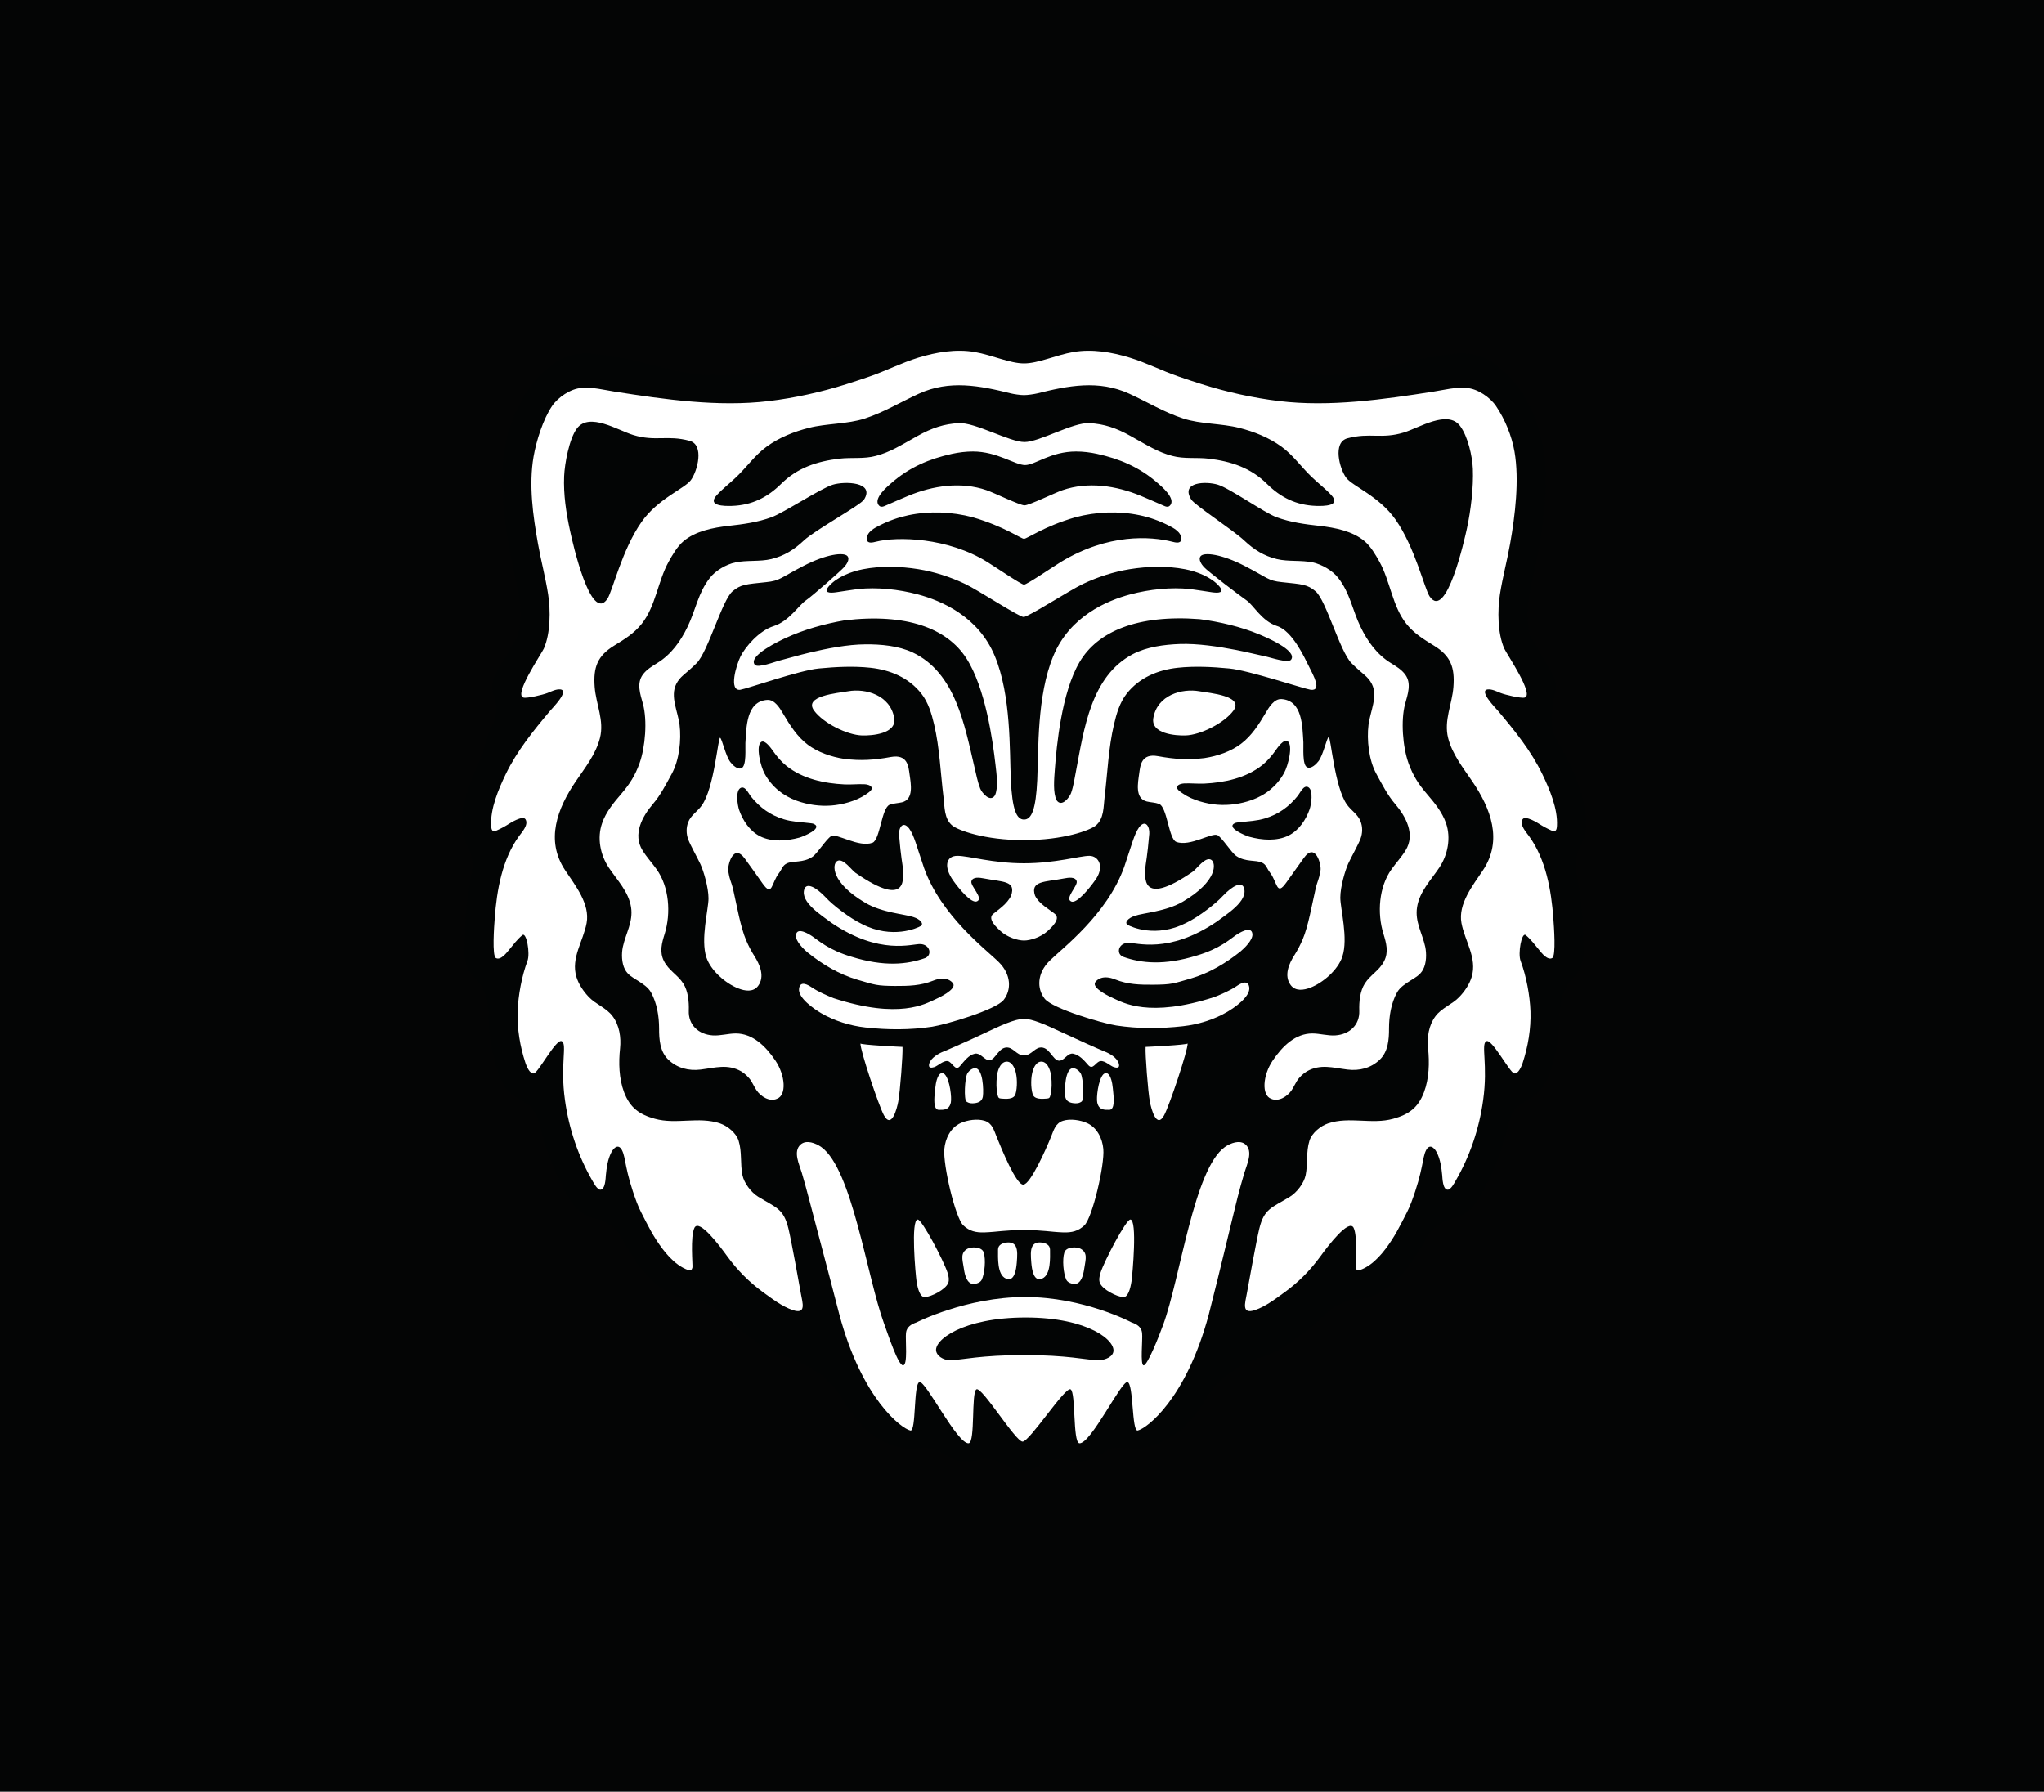 <?xml version="1.0" encoding="UTF-8" standalone="no"?>
<!DOCTYPE svg PUBLIC "-//W3C//DTD SVG 1.1//EN" "http://www.w3.org/Graphics/SVG/1.1/DTD/svg11.dtd">
<svg xmlns="http://www.w3.org/2000/svg" xmlns:xlink="http://www.w3.org/1999/xlink" version="1.1" width="207.035pt" height="181.491pt" viewBox="0 0 207.035 181.491">
<rect x="0" y="0" width="207.035" height="181.491" fill="#808080" stroke="none"/>
<g enable-background="new">
<g id="Layer-1" data-name="Layer 1">
<path transform="matrix(1,0,0,-1,0,181.491)" d="M 0 .001 L 207.035 .001 L 207.035 181.491 L 0 181.491 Z " fill="#040505"/>
<clipPath id="cp1">
<path transform="matrix(1,0,0,-1,0,181.491)" d="M 0 181.491 L 207.035 181.491 L 207.035 0 L 0 0 Z "/>
</clipPath>
<g clip-path="url(#cp1)">
<path transform="matrix(1,0,0,-1,160.273,92.754)" d="M 0 0 C -.088 1.146 -.234 2.521 -.549 3.967 C -.979 5.814 -.125 7.189 -.047 7.338 C .18 7.787 .332 8.326 .365 8.955 C .5 11.363 -.511 13.794 -1.406 15.644 C -1.775 16.405 -2.185 17.13 -2.627 17.827 C -3.514 19.149 -2.834 22.294 -2.783 22.463 C -2.363 24.075 -3.132 24.491 -4.961 27.802 C -5.078 28.018 -5.177 28.188 -5.233 28.297 C -5.563 29.082 -5.648 30.697 -5.432 32.08 C -5.299 32.939 -5.107 33.814 -4.906 34.734 C -4.739 35.507 -4.563 36.307 -4.415 37.131 C -3.849 40.318 -3.404 44.218 -3.969 47.485 C -4.316 49.501 -5.154 51.558 -6.314 53.274 C -7.264 54.678 -9.307 56.763 -11.555 56.913 C -11.787 56.931 -12.025 56.936 -12.256 56.936 C -13.25 56.936 -14.045 56.79 -14.807 56.649 C -15.049 56.61 -15.303 56.56 -15.574 56.518 C -18.762 56.016 -21.898 54.752 -24.896 54.752 C -26.797 54.752 -28.629 54.858 -30.352 55.067 C -32.765 55.355 -35.228 55.895 -37.674 56.665 C -38.369 56.882 -39.107 57.13 -39.931 57.413 C -40.592 57.64 -41.262 57.919 -41.971 58.216 C -42.92 58.614 -43.902 59.026 -44.978 59.354 C -46.8 59.911 -48.445 60.185 -50.012 60.185 C -50.715 60.185 -51.408 60.126 -52.064 60.014 C -52.977 59.854 -53.842 59.594 -54.607 59.364 C -55.331 59.148 -56.176 58.952 -56.551 58.952 C -56.92 58.952 -57.764 59.148 -58.486 59.364 C -59.252 59.594 -60.121 59.854 -61.029 60.014 C -61.686 60.126 -62.378 60.183 -63.086 60.183 C -64.648 60.183 -66.299 59.911 -68.117 59.354 C -69.195 59.026 -70.176 58.614 -71.127 58.216 C -71.836 57.919 -72.502 57.64 -73.16 57.413 C -73.986 57.13 -74.729 56.882 -75.422 56.665 C -77.871 55.892 -80.334 55.355 -82.746 55.065 C -84.465 54.856 -86.302 54.752 -88.199 54.752 C -91.197 54.752 -94.33 56.016 -97.52 56.518 C -97.791 56.56 -98.042 56.61 -98.285 56.649 C -99.053 56.79 -99.844 56.936 -100.842 56.936 C -101.071 56.936 -101.307 56.931 -101.539 56.913 C -103.787 56.763 -105.834 54.678 -106.783 53.274 C -107.943 51.558 -108.776 49.5 -109.127 47.481 C -109.689 44.218 -109.242 40.318 -108.68 37.129 C -108.533 36.307 -108.358 35.507 -108.189 34.732 C -107.988 33.814 -107.795 32.939 -107.662 32.08 C -107.443 30.697 -107.535 29.082 -107.866 28.297 C -107.921 28.188 -108.016 28.018 -108.136 27.802 C -109.966 24.491 -110.734 24.075 -110.31 22.461 C -110.265 22.294 -109.58 20.536 -110.471 19.212 C -110.91 18.512 -111.32 16.405 -111.687 15.644 C -112.587 13.794 -113.596 11.363 -113.463 8.955 C -113.424 8.32 -113.276 7.787 -113.049 7.338 C -112.973 7.187 -112.117 5.814 -112.547 3.967 C -112.859 2.521 -113.007 1.146 -113.09 0 C -113.154 -.793 -113.229 -3.057 -113.234 -3.243 C -113.264 -4.023 -113.173 -5.298 -112.26 -6.262 C -112.172 -6.349 -110.789 -7.396 -110.789 -10.123 C -110.789 -11.986 -110.471 -13.9 -109.848 -15.813 C -109.295 -17.49 -108.393 -18.279 -107.587 -18.644 C -106.186 -19.33 -105.775 -20.303 -105.553 -21.307 C -104.986 -23.787 -104.045 -26.189 -102.793 -28.342 L -102.771 -28.379 C -102.492 -28.873 -101.715 -30.245 -100.207 -30.609 C -98.99 -30.875 -97.764 -31.631 -97.233 -32.766 C -96.967 -33.271 -96.641 -33.86 -96.26 -34.439 C -95.346 -35.843 -93.867 -37.804 -91.627 -38.63 C -91.371 -38.729 -90.729 -38.828 -90.459 -38.828 C -88.76 -38.828 -87.166 -40.276 -87.073 -40.366 C -86.344 -41.106 -85.559 -41.783 -84.727 -42.39 L -84.457 -42.584 C -83.508 -43.282 -82.32 -44.151 -80.893 -44.63 C -77.481 -45.683 -75.781 -47.51 -74.902 -49.072 C -72.707 -52.804 -70.416 -53.599 -68.846 -53.946 C -68.617 -53.995 -68.389 -54.021 -68.159 -54.021 C -67.621 -54.021 -65.927 -53.601 -64.869 -54.362 C -63.934 -54.999 -63.278 -55.308 -62.336 -55.308 C -62.203 -55.308 -62.076 -55.302 -61.945 -55.29 L -61.832 -55.276 L -61.717 -55.253 C -61.566 -55.222 -61.426 -55.187 -61.289 -55.147 C -60.809 -54.979 -59.531 -54.896 -58.502 -55.638 C -57.941 -55.987 -57.442 -56.245 -56.693 -56.245 C -55.947 -56.245 -55.451 -55.987 -54.886 -55.638 C -53.861 -54.896 -52.582 -54.979 -52.1 -55.147 C -51.965 -55.187 -51.822 -55.222 -51.674 -55.253 L -51.559 -55.276 L -51.443 -55.29 C -51.318 -55.302 -51.186 -55.308 -51.057 -55.308 C -50.113 -55.308 -49.458 -54.999 -48.519 -54.362 C -47.465 -53.601 -45.768 -54.021 -45.232 -54.021 C -45.004 -54.021 -44.773 -53.995 -44.547 -53.946 C -42.975 -53.599 -40.386 -52.804 -38.191 -49.072 C -37.313 -47.51 -35.617 -45.683 -32.201 -44.63 C -30.774 -44.151 -29.59 -43.282 -28.639 -42.584 L -28.373 -42.39 C -27.539 -41.783 -26.752 -41.106 -26.021 -40.366 C -25.932 -40.276 -24.334 -38.828 -22.637 -38.828 C -22.367 -38.828 -21.729 -38.729 -21.472 -38.63 C -19.23 -37.804 -17.753 -35.843 -16.838 -34.439 C -16.453 -33.86 -16.129 -33.271 -15.865 -32.766 C -15.332 -31.631 -14.107 -30.875 -12.889 -30.609 C -11.379 -30.245 -10.604 -28.873 -10.325 -28.379 L -10.305 -28.342 C -9.049 -26.189 -8.111 -23.787 -7.543 -21.307 C -7.318 -20.303 -6.908 -19.33 -5.51 -18.644 C -4.705 -18.279 -3.802 -17.49 -3.252 -15.813 C -2.623 -13.9 -2.304 -11.986 -2.304 -10.123 C -2.304 -7.396 -.926 -6.349 -.84 -6.256 C -.009 -5.389 .141 -4.26 .145 -3.473 C .145 -3.187 .056 -.793 0 0 " fill="#030505"/>
<path transform="matrix(1,0,0,-1,92.959,123.537)" d="M 0 0 C -.728 .002 -.223 -5.583 -.121 -6.269 C .003 -7.062 .249 -7.886 .718 -7.862 C 1.376 -7.823 2.817 -7.097 3.085 -6.425 C 3.194 -6.146 3.147 -5.776 3.017 -5.382 C 2.608 -4.131 .431 -.008 0 0 " fill="#ffffff"/>
<path transform="matrix(1,0,0,-1,99.624,126.829)" d="M 0 0 C -.229 .556 -1.248 .542 -1.629 .333 C -2.369 -.072 -2.137 -.765 -2.026 -1.488 C -1.942 -2.053 -1.818 -2.934 -1.277 -3.183 C -.984 -3.318 -.35 -3.164 -.184 -2.812 C .12 -2.166 .238 -.762 .02 -.063 C .012 -.042 .008 -.021 0 0 " fill="#ffffff"/>
<path transform="matrix(1,0,0,-1,101.929,125.87)" d="M 0 0 C -.361 -.048 -.84 -.218 -.84 -.716 C -.84 -1.546 -.929 -3.231 -.066 -3.635 C .832 -4.053 1.002 -2.705 1.06 -2.027 C 1.107 -1.421 1.163 -.771 .947 -.371 C .797 -.097 .51 .063 0 0 " fill="#ffffff"/>
<path transform="matrix(1,0,0,-1,89.53,112.972)" d="M 0 0 C .775 -1.43 1.318 .652 1.453 1.385 C 1.643 2.414 1.93 6.17 1.883 6.922 C 1.834 6.918 -2.385 7.125 -2.373 7.271 C -2.417 6.611 -.541 1.002 0 0 " fill="#ffffff"/>
<path transform="matrix(1,0,0,-1,74.981,79.839)" d="M 0 0 C .48 .314 .855 -.572 1.082 -.848 C 1.994 -1.976 3.023 -2.724 4.406 -3.151 C 5.244 -3.407 6.045 -3.425 6.918 -3.528 C 7.055 -3.544 7.33 -3.564 7.446 -3.619 C 8.433 -4.077 6.309 -4.922 6.007 -5.005 C 4.74 -5.356 3.188 -5.483 1.984 -4.865 C .96 -4.337 .254 -3.278 -.115 -2.21 C -.27 -1.75 -.504 -.332 0 0 M 2.121 4.677 C 2.494 4.939 3.131 4.027 3.316 3.762 C 3.71 3.208 4.127 2.703 4.658 2.273 C 6.338 .914 8.571 .479 10.542 .381 C 11.234 .345 11.924 .432 12.613 .395 C 12.81 .387 13.203 .309 13.299 .085 C 13.314 .043 13.322 0 13.314 -.054 C 13.289 -.279 12.85 -.545 12.676 -.664 C 11.754 -1.298 10.334 -1.678 9.223 -1.761 C 8.047 -1.851 6.852 -1.679 5.736 -1.282 C 4.318 -.771 3.191 .152 2.463 1.47 C 2.076 2.172 1.533 4.273 2.121 4.677 M .482 -7.167 C 1.062 -7.956 1.729 -8.901 2.262 -9.66 C 3.262 -11.075 3.134 -9.62 3.918 -8.61 C 4.222 -8.224 4.264 -7.839 4.719 -7.626 C 5.344 -7.329 6.365 -7.597 7.314 -6.955 C 7.811 -6.62 8.695 -5.173 9.204 -4.86 C 9.738 -4.522 12.011 -6.052 13.395 -5.53 C 14.167 -5.239 14.305 -1.985 15.137 -1.676 C 15.531 -1.53 15.979 -1.529 16.383 -1.431 C 17.602 -1.132 17.28 .456 17.146 1.416 C 17.035 2.178 16.966 3.469 15.245 3.154 C 13.533 2.838 12.186 2.761 10.549 2.961 C 9.177 3.171 7.847 3.648 6.842 4.398 C 5.744 5.227 5.016 6.398 4.328 7.567 C 4 8.119 3.48 8.988 2.735 8.941 C .594 8.799 .627 6.164 .52 4.563 C .488 4.118 .661 2.254 .127 2.025 C -.279 1.842 -.793 2.355 -1.014 2.654 C -1.482 3.282 -1.824 4.9 -2.031 5.1 C -2.248 5.271 -2.617 .021 -3.906 -1.761 C -4.332 -2.355 -4.996 -2.739 -5.273 -3.438 C -5.494 -4.01 -5.481 -4.642 -5.266 -5.214 C -5.046 -5.794 -4.348 -7.032 -4.031 -7.712 C -3.713 -8.396 -3.217 -10.063 -3.217 -11.173 C -3.217 -12.286 -4.041 -15.292 -3.432 -17.146 C -2.984 -18.49 -1.48 -19.79 -.201 -20.286 C .476 -20.555 1.313 -20.686 1.803 -20.04 C 2.516 -19.085 1.98 -17.872 1.43 -17.007 C 1.108 -16.501 .834 -15.964 .597 -15.414 C .02 -14.071 -.361 -11.831 -.689 -10.403 C -.961 -9.225 -1.008 -9.596 -1.216 -8.407 C -1.313 -7.868 -.711 -5.491 .482 -7.167 " fill="#ffffff"/>
<path transform="matrix(1,0,0,-1,95.048,108.996)" d="M 0 0 C -.256 -.461 -.303 -1.094 -.357 -1.643 C -.408 -2.107 -.557 -3.432 .041 -3.432 C .529 -3.432 1.081 -3.477 1.26 -2.695 C 1.367 -2.218 1.174 -.434 .663 .146 C .418 .387 .182 .321 0 0 " fill="#ffffff"/>
<path transform="matrix(1,0,0,-1,97.983,108.742)" d="M 0 0 C -.266 -.465 -.363 -2.65 -.094 -2.846 C .178 -3.039 .453 -3.046 .749 -3.008 C 1.139 -2.959 1.502 -2.805 1.574 -2.324 C 1.66 -1.688 1.585 .533 .786 .533 C .479 .533 .158 .272 0 0 " fill="#ffffff"/>
<path transform="matrix(1,0,0,-1,102.347,107.666)" d="M 0 0 C -.152 .111 -.326 .154 -.527 .104 C -1.061 -.032 -1.314 -.809 -1.377 -1.395 C -1.434 -1.959 -1.443 -2.67 -1.314 -3.213 C -1.232 -3.548 -1.188 -3.604 -.909 -3.622 C -.506 -3.65 .336 -3.74 .51 -3.172 C .711 -2.505 .703 -1.412 .475 -.738 C .372 -.447 .224 -.16 0 0 " fill="#ffffff"/>
<path transform="matrix(1,0,0,-1,110.337,86.697)" d="M 0 0 C -.953 0 -3.42 -.754 -6.619 -.754 C -9.818 -.754 -12.195 0 -13.365 0 C -14.541 0 -14.773 -1.143 -13.766 -2.535 C -13.238 -3.279 -11.958 -4.869 -11.372 -4.606 C -10.684 -4.299 -12.059 -3.057 -11.947 -2.588 C -11.826 -2.087 -11.082 -2.209 -10.704 -2.282 C -8.744 -2.664 -7.412 -2.505 -7.92 -4.027 C -8.316 -4.871 -9.186 -5.422 -9.752 -5.893 C -10.352 -6.402 -9.33 -7.31 -8.983 -7.629 C -8.311 -8.238 -7.275 -8.576 -6.615 -8.576 C -5.954 -8.576 -4.916 -8.238 -4.243 -7.629 C -3.891 -7.31 -2.869 -6.402 -3.475 -5.893 C -4.043 -5.422 -5.105 -4.871 -5.5 -4.027 C -6.008 -2.505 -4.479 -2.664 -2.524 -2.282 C -2.145 -2.209 -1.398 -2.087 -1.278 -2.588 C -1.168 -3.057 -2.524 -4.316 -1.837 -4.624 C -1.254 -4.889 .086 -3.175 .541 -2.535 C 1.603 -1.143 .955 0 0 0 " fill="#ffffff"/>
<path transform="matrix(1,0,0,-1,113.772,131.399)" d="M 0 0 C .473 -.023 .711 .801 .836 1.594 C .938 2.279 1.443 7.864 .717 7.862 C .285 7.854 -1.891 3.731 -2.299 2.48 C -2.427 2.086 -2.477 1.717 -2.365 1.438 C -2.102 .766 -.656 .039 0 0 " fill="#ffffff"/>
<path transform="matrix(1,0,0,-1,109.452,126.496)" d="M 0 0 C -.379 .209 -1.396 .223 -1.629 -.333 C -1.639 -.354 -1.641 -.375 -1.649 -.396 C -1.865 -1.095 -1.75 -2.499 -1.447 -3.145 C -1.279 -3.497 -.645 -3.651 -.352 -3.516 C .189 -3.267 .314 -2.386 .402 -1.821 C .506 -1.098 .742 -.405 0 0 " fill="#ffffff"/>
<path transform="matrix(1,0,0,-1,105.52,125.87)" d="M 0 0 C -.512 .063 -.794 -.097 -.949 -.371 C -1.165 -.771 -1.11 -1.421 -1.061 -2.027 C -1.004 -2.705 -.832 -4.053 .068 -3.635 C .928 -3.231 .842 -1.546 .836 -.716 C .836 -.218 .358 -.048 0 0 " fill="#ffffff"/>
<path transform="matrix(1,0,0,-1,116.466,111.588)" d="M 0 0 C .137 -.732 .679 -2.814 1.45 -1.385 C 1.992 -.383 3.869 5.227 3.828 5.887 C 3.838 5.74 -.383 5.533 -.428 5.537 C -.479 4.785 -.189 1.029 0 0 " fill="#ffffff"/>
<path transform="matrix(1,0,0,-1,113.317,107.722)" d="M 0 0 C -.178 .592 -.943 1.018 -1.426 1.201 C -1.914 1.39 -4.547 2.574 -5.969 3.242 C -7.469 3.946 -8.773 4.514 -9.596 4.514 C -10.508 4.514 -12.023 3.814 -13.738 2.997 C -15.022 2.385 -17.342 1.361 -17.756 1.201 C -18.178 1.041 -19.011 .592 -19.189 0 C -19.342 -.498 -18.977 -.467 -18.702 -.381 C -18.316 -.256 -17.805 .283 -17.346 .236 C -16.861 .184 -16.585 -.858 -16.091 -.285 C -15.645 .228 -15.207 .851 -14.577 .984 C -14.105 1.08 -13.76 .578 -13.371 .385 C -12.598 .006 -12.337 1.449 -11.479 1.602 C -10.705 1.734 -10.393 .809 -9.596 .809 C -8.794 .809 -8.48 1.734 -7.709 1.602 C -6.852 1.449 -6.553 -.047 -5.781 .336 C -5.384 .527 -5.084 1.08 -4.613 .984 C -3.979 .851 -3.544 .344 -3.097 -.166 C -2.602 -.739 -2.33 .184 -1.842 .236 C -1.378 .283 -.871 -.256 -.482 -.381 C -.209 -.467 .155 -.498 0 0 " fill="#ffffff"/>
<path transform="matrix(1,0,0,-1,106.296,97.344)" d="M 0 0 C -1.254 -1.254 -1.287 -2.796 -.486 -3.82 C .311 -4.841 5.396 -6.329 6.771 -6.538 C 8.986 -6.874 11.268 -6.864 13.516 -6.612 C 15.069 -6.44 16.662 -5.948 18.012 -5.159 C 18.694 -4.761 20.383 -3.622 20.24 -2.665 C 20.116 -1.822 19.322 -2.302 18.961 -2.548 C 18.291 -2.999 17.476 -3.349 16.729 -3.649 C 10.057 -5.812 7.429 -4.198 6.494 -3.792 C 6.15 -3.64 4.246 -2.753 4.641 -2.155 C 4.807 -1.904 5.394 -1.367 6.654 -1.872 C 7.94 -2.388 9.137 -2.416 10.521 -2.408 C 12.391 -2.392 12.516 -2.302 14.315 -1.78 C 16.162 -1.245 17.869 -.233 19.359 .967 C 19.772 1.308 20.598 2.13 20.562 2.704 C 20.496 3.669 19.146 2.796 18.855 2.593 C 18.294 2.206 17.225 1.228 14.924 .548 C 11.639 -.47 9.315 -.245 7.459 .423 C 6.738 .728 6.969 1.788 7.943 1.837 C 8.776 1.884 12.055 .663 16.947 3.983 C 17.885 4.703 20.154 6.052 19.703 7.405 C 19.484 8.067 18.572 7.657 17.532 6.556 C 16.902 5.853 15.154 4.478 13.838 3.851 C 10.824 2.31 8.271 3.442 7.92 3.663 C 7.57 3.886 7.957 4.351 8.666 4.574 C 9.496 4.87 11.83 5.009 13.518 6.009 C 17.063 8.097 16.871 9.931 16.402 10.234 C 15.809 10.628 14.924 9.325 14.516 9.042 C 9.045 5.269 9.703 8.696 9.734 9.606 C 9.743 9.813 9.924 10.615 10.114 12.878 C 10.168 13.556 9.756 14.398 9.086 13.548 C 8.557 12.772 8.389 11.907 7.572 9.521 C 5.834 4.669 1.258 1.257 0 0 " fill="#ffffff"/>
<path transform="matrix(1,0,0,-1,101.175,97.472)" d="M 0 0 C 1.256 -1.254 1.285 -2.795 .488 -3.818 C -.313 -4.838 -5.391 -6.324 -6.771 -6.536 C -8.984 -6.872 -11.268 -6.862 -13.512 -6.611 C -15.065 -6.439 -16.658 -5.945 -18.008 -5.158 C -18.691 -4.754 -20.383 -3.619 -20.238 -2.662 C -20.115 -1.822 -19.322 -2.301 -18.955 -2.548 C -18.289 -2.996 -17.475 -3.348 -16.727 -3.648 C -10.056 -5.812 -7.428 -4.195 -6.495 -3.787 C -6.148 -3.638 -4.24 -2.752 -4.639 -2.152 C -4.804 -1.906 -5.391 -1.365 -6.652 -1.869 C -7.938 -2.385 -9.131 -2.41 -10.518 -2.406 C -12.389 -2.392 -12.516 -2.303 -14.312 -1.779 C -16.156 -1.24 -17.867 -.232 -19.354 .973 C -19.773 1.309 -20.597 2.133 -20.558 2.705 C -20.492 3.676 -19.141 2.796 -18.854 2.594 C -18.293 2.215 -17.222 1.232 -14.918 .551 C -11.636 -.468 -9.312 -.243 -7.455 .425 C -6.734 .731 -6.963 1.791 -7.939 1.84 C -8.773 1.886 -12.049 .662 -16.941 3.982 C -17.882 4.709 -20.149 6.057 -19.703 7.406 C -19.479 8.066 -18.57 7.66 -17.531 6.559 C -16.898 5.853 -15.148 4.479 -13.839 3.854 C -10.822 2.312 -8.266 3.449 -7.917 3.666 C -7.568 3.887 -7.953 4.355 -8.662 4.576 C -9.492 4.868 -11.828 5.01 -13.52 6.011 C -17.061 8.1 -16.865 9.934 -16.398 10.236 C -15.805 10.629 -14.926 9.326 -14.512 9.047 C -9.041 5.27 -9.702 8.698 -9.732 9.609 C -9.74 9.816 -9.922 10.617 -10.11 12.879 C -10.166 13.56 -9.756 14.4 -9.088 13.55 C -8.553 12.777 -8.387 11.908 -7.57 9.521 C -5.834 4.672 -1.254 1.26 0 0 " fill="#ffffff"/>
<path transform="matrix(1,0,0,-1,136.48,44.401)" d="M 0 0 C 2.284 .609 3.424 -.105 5.703 .586 C 7.262 1.057 10.15 2.918 11.404 1.259 C 12.201 .207 12.652 -1.826 12.705 -3.086 C 12.781 -4.947 12.498 -7.314 12.104 -9.132 C 11.869 -10.208 10.018 -18.533 8.32 -16.007 C 7.805 -15.235 6.838 -11.023 4.863 -8.22 C 3.195 -5.844 .501 -4.848 -.133 -3.983 C -.797 -3.08 -1.521 -.406 0 0 M -3.16 -6.847 C -5.178 -6.782 -6.749 -6.001 -8.152 -4.614 C -9.801 -2.982 -11.788 -2.332 -14.056 -2.061 C -15.295 -1.916 -16.531 -2.111 -17.752 -1.781 C -19.229 -1.383 -20.181 -.759 -21.969 .237 C -23.428 1.056 -24.671 1.461 -26.141 1.538 C -27.791 1.631 -31.197 -.376 -32.711 -.376 C -34.227 -.376 -37.72 1.631 -39.369 1.538 C -40.842 1.461 -42.08 1.056 -43.547 .237 C -45.332 -.759 -46.28 -1.383 -47.76 -1.781 C -48.977 -2.111 -50.212 -1.916 -51.457 -2.061 C -53.725 -2.332 -55.713 -2.982 -57.36 -4.614 C -58.763 -6.001 -60.338 -6.782 -62.354 -6.847 C -63.096 -6.868 -64.914 -6.87 -63.867 -5.742 C -63.266 -5.088 -62.527 -4.529 -61.879 -3.902 C -60.84 -2.908 -59.999 -1.693 -58.826 -.842 C -57.551 .086 -56.05 .68 -54.527 1.063 C -52.75 1.512 -50.64 1.432 -48.885 2.004 C -46.924 2.646 -45.283 3.66 -43.407 4.52 C -40.309 5.936 -37.24 5.334 -34.074 4.545 C -33.795 4.476 -33.133 4.375 -32.765 4.375 C -32.4 4.375 -31.719 4.476 -31.438 4.545 C -28.271 5.334 -25.201 5.936 -22.102 4.52 C -20.225 3.66 -18.588 2.646 -16.625 2.004 C -14.872 1.432 -12.762 1.512 -10.984 1.063 C -9.463 .68 -7.967 .086 -6.684 -.842 C -5.512 -1.693 -4.672 -2.908 -3.633 -3.902 C -2.984 -4.529 -2.246 -5.088 -1.641 -5.742 C -.596 -6.87 -2.412 -6.868 -3.16 -6.847 M -19.162 -4.582 C -18.881 -4.83 -17.428 -6.033 -17.914 -6.735 C -18.15 -7.077 -18.442 -6.896 -18.717 -6.78 C -19.457 -6.461 -20.172 -6.139 -20.916 -5.832 C -23.433 -4.785 -26.278 -4.367 -28.859 -5.252 C -29.639 -5.52 -32.236 -6.79 -32.71 -6.79 C -33.182 -6.79 -35.776 -5.52 -36.559 -5.252 C -39.139 -4.367 -41.982 -4.785 -44.5 -5.832 C -45.246 -6.139 -45.961 -6.461 -46.699 -6.78 C -46.975 -6.896 -47.27 -7.077 -47.507 -6.735 C -47.988 -6.033 -46.537 -4.83 -46.253 -4.582 C -44.329 -2.878 -42.274 -2.069 -40.057 -1.575 C -39.363 -1.426 -38.648 -1.335 -37.925 -1.335 C -35.48 -1.335 -33.668 -2.71 -32.653 -2.71 C -31.635 -2.71 -30.068 -1.335 -27.488 -1.335 C -26.771 -1.335 -26.051 -1.426 -25.363 -1.575 C -23.139 -2.069 -21.09 -2.878 -19.162 -4.582 M -32.758 -10.179 C -32.439 -10.179 -30.776 -8.934 -27.563 -8.002 C -25.482 -7.442 -23.155 -7.347 -21.053 -7.792 C -20.043 -8.004 -19.064 -8.348 -18.125 -8.827 C -17.67 -9.058 -16.738 -9.501 -16.842 -10.276 C -16.9 -10.704 -17.486 -10.54 -17.721 -10.481 C -19.929 -9.919 -24.243 -9.622 -29.033 -12.53 C -29.938 -13.088 -32.477 -14.823 -32.758 -14.823 C -33.036 -14.823 -35.574 -13.088 -36.479 -12.53 C -40.477 -10.044 -45.578 -9.919 -47.785 -10.481 C -48.023 -10.54 -48.607 -10.704 -48.666 -10.276 C -48.773 -9.501 -47.843 -9.058 -47.386 -8.827 C -46.448 -8.348 -45.465 -8.004 -44.463 -7.792 C -42.354 -7.347 -40.029 -7.442 -37.945 -8.002 C -34.735 -8.934 -33.073 -10.179 -32.758 -10.179 M -12.987 -14.984 C -12.392 -15.675 -13.094 -15.687 -13.738 -15.593 C -14.068 -15.55 -15.438 -15.326 -15.913 -15.271 C -17.869 -15.059 -20.069 -15.296 -22.002 -15.811 C -24.344 -16.437 -28.117 -18.014 -29.792 -22.051 C -31.469 -26.084 -31.279 -31.597 -31.419 -34.627 C -31.559 -37.562 -31.98 -38.619 -32.758 -38.619 C -33.533 -38.619 -33.953 -37.562 -34.092 -34.627 C -34.233 -31.597 -34.045 -26.084 -35.719 -22.051 C -37.396 -18.014 -41.164 -16.437 -43.508 -15.811 C -45.438 -15.296 -47.645 -15.059 -49.599 -15.271 C -50.072 -15.326 -51.443 -15.55 -51.771 -15.593 C -52.418 -15.687 -53.121 -15.675 -52.523 -14.984 C -51.703 -14.035 -50.23 -13.486 -49.066 -13.261 C -47.257 -12.911 -45.279 -12.964 -43.474 -13.255 C -41.848 -13.517 -40.242 -14.035 -38.741 -14.743 C -37.355 -15.402 -33.27 -18.099 -32.794 -18.099 C -32.319 -18.099 -28.16 -15.402 -26.771 -14.743 C -25.27 -14.035 -23.665 -13.517 -22.035 -13.255 C -20.227 -12.964 -18.258 -12.911 -16.447 -13.261 C -15.282 -13.486 -13.805 -14.035 -12.987 -14.984 M -8.952 -19.854 C -8.457 -20.059 -4.998 -21.488 -5.711 -22.43 C -5.998 -22.806 -7.797 -22.203 -8.133 -22.133 C -9.185 -21.904 -10.229 -21.645 -11.286 -21.438 C -13.064 -21.095 -15.176 -20.772 -16.993 -20.837 C -18.555 -20.894 -20.322 -21.126 -21.73 -21.859 C -25.996 -24.094 -26.684 -29.477 -27.498 -33.735 C -27.644 -34.47 -27.74 -35.209 -27.988 -35.922 C -28.129 -36.334 -28.927 -37.417 -29.449 -36.678 C -29.842 -35.929 -29.707 -34.5 -29.639 -33.574 C -29.457 -31.123 -28.955 -25.762 -27.135 -22.67 C -25.318 -19.576 -21.281 -17.833 -14.963 -18.321 C -12.965 -18.581 -10.818 -19.081 -8.952 -19.854 M -35.647 -33.063 C -35.541 -33.986 -35.344 -35.408 -35.703 -36.17 C -36.197 -36.935 -37.037 -35.885 -37.195 -35.48 C -37.467 -34.777 -37.604 -34.043 -37.777 -33.313 C -38.773 -29.097 -39.686 -23.744 -44.04 -21.691 C -45.479 -21.017 -47.254 -20.858 -48.822 -20.872 C -50.635 -20.88 -52.73 -21.294 -54.496 -21.713 C -55.539 -21.96 -56.57 -22.265 -57.611 -22.536 C -57.951 -22.623 -59.722 -23.301 -60.025 -22.939 C -60.771 -22.024 -57.378 -20.45 -56.896 -20.228 C -55.059 -19.374 -52.939 -18.788 -50.949 -18.444 C -44.658 -17.688 -40.551 -19.26 -38.605 -22.274 C -36.659 -25.291 -35.928 -30.622 -35.647 -33.063 M -66.502 -4.233 C -67.135 -5.099 -69.83 -6.098 -71.497 -8.472 C -73.477 -11.276 -74.439 -15.487 -74.957 -16.258 C -76.654 -18.784 -78.505 -10.46 -78.737 -9.382 C -79.133 -7.566 -79.417 -5.701 -79.34 -3.842 C -79.287 -2.58 -78.832 -.043 -78.04 1.004 C -76.785 2.666 -73.895 .807 -72.338 .334 C -70.059 -.355 -68.92 .359 -66.636 -.252 C -65.113 -.658 -65.836 -3.33 -66.502 -4.233 M 19.395 -39.04 C 19.796 -39.298 20.217 -39.526 20.651 -39.722 C 21.099 -39.921 21.199 -39.688 21.223 -39.249 C 21.318 -37.528 20.479 -35.543 19.742 -34.021 C 18.594 -31.646 16.934 -29.601 15.24 -27.59 C 15.012 -27.321 13.244 -25.538 14.225 -25.434 C 14.631 -25.391 15.141 -25.643 15.518 -25.797 C 15.963 -25.976 17.568 -26.359 17.946 -26.263 C 18.97 -25.992 16.141 -21.867 15.887 -21.3 C 15.204 -19.753 15.195 -17.447 15.447 -15.806 C 15.717 -14.083 16.176 -12.396 16.477 -10.683 C 16.984 -7.849 17.42 -4.221 16.924 -1.355 C 16.645 .248 15.963 1.92 15.048 3.271 C 14.453 4.152 13.178 5.027 12.081 5.099 C 10.809 5.184 9.971 4.93 8.723 4.732 C 3.67 3.936 -1.801 3.156 -6.89 3.769 C -9.557 4.09 -12.209 4.682 -14.762 5.487 C -15.545 5.734 -16.32 5.992 -17.095 6.259 C -18.775 6.836 -20.355 7.653 -22.053 8.174 C -23.869 8.73 -25.865 9.07 -27.76 8.742 C -29.512 8.441 -31.314 7.589 -32.758 7.589 C -34.191 7.589 -36.002 8.441 -37.752 8.742 C -39.644 9.07 -41.642 8.73 -43.463 8.174 C -45.158 7.653 -46.74 6.836 -48.414 6.259 C -49.19 5.992 -49.967 5.734 -50.748 5.487 C -53.303 4.682 -55.953 4.09 -58.623 3.769 C -63.715 3.156 -69.178 3.936 -74.234 4.732 C -75.482 4.93 -76.322 5.184 -77.592 5.099 C -78.686 5.027 -79.964 4.152 -80.561 3.271 C -81.475 1.92 -82.159 -.257 -82.436 -1.857 C -82.931 -4.725 -82.496 -7.849 -81.988 -10.683 C -81.685 -12.396 -81.229 -14.083 -80.961 -15.806 C -80.707 -17.447 -80.717 -19.753 -81.396 -21.3 C -81.654 -21.867 -84.482 -25.992 -83.457 -26.263 C -83.08 -26.359 -81.475 -25.976 -81.024 -25.797 C -80.653 -25.643 -80.143 -25.391 -79.736 -25.434 C -78.756 -25.538 -80.523 -27.321 -80.75 -27.59 C -82.441 -29.601 -84.105 -31.646 -85.254 -34.021 C -85.99 -35.543 -86.828 -37.528 -86.732 -39.249 C -86.707 -39.688 -86.609 -39.921 -86.166 -39.722 C -85.729 -39.526 -85.305 -39.298 -84.906 -39.04 C -84.906 -39.04 -83.523 -38.14 -83.252 -38.595 C -82.916 -39.149 -83.615 -39.895 -83.912 -40.303 C -85.617 -42.659 -86.16 -45.777 -86.368 -48.602 C -86.434 -49.438 -86.647 -52.417 -86.257 -52.644 C -85.787 -52.919 -85.188 -52.142 -84.941 -51.845 C -84.502 -51.315 -84.105 -50.767 -83.566 -50.323 C -83.154 -49.995 -82.764 -52.173 -83.053 -52.94 C -83.629 -54.47 -83.992 -56.431 -84.051 -58.057 C -84.107 -59.823 -83.805 -61.612 -83.258 -63.272 C -83.154 -63.586 -82.819 -64.435 -82.393 -64.333 C -81.928 -64.222 -80.133 -60.757 -79.574 -61.076 C -79.008 -61.39 -79.766 -63.454 -79.252 -67.063 C -78.855 -69.931 -77.914 -72.731 -76.457 -75.241 C -76.338 -75.442 -75.987 -76.116 -75.678 -76.116 C -75.16 -76.112 -75.141 -74.954 -75.111 -74.632 C -75.039 -73.864 -74.916 -73.017 -74.555 -72.325 C -74.279 -71.802 -73.814 -71.458 -73.477 -72.119 C -73.066 -72.921 -73.225 -74.093 -71.973 -77.429 C -71.72 -78.106 -71.361 -78.743 -71.035 -79.39 C -70.719 -80.007 -70.382 -80.624 -70 -81.212 C -69.236 -82.382 -68.189 -83.73 -66.828 -84.235 C -66.508 -84.354 -66.385 -84.207 -66.342 -83.99 C -66.301 -83.751 -66.581 -80.868 -66.135 -79.963 C -65.648 -79.058 -63.631 -81.735 -62.795 -82.89 C -61.794 -84.262 -60.59 -85.48 -59.217 -86.479 C -58.291 -87.15 -57.283 -87.936 -56.188 -88.309 C -54.775 -88.781 -55.195 -87.58 -55.357 -86.654 C -55.568 -85.442 -56.327 -81.267 -56.613 -80.081 C -57.108 -78.021 -57.852 -77.952 -59.684 -76.829 C -60.387 -76.396 -61.114 -75.455 -61.279 -74.636 C -61.515 -73.484 -61.31 -72.285 -61.668 -71.151 C -61.915 -70.362 -62.795 -69.654 -63.553 -69.399 C -65.706 -68.673 -67.982 -69.535 -70.152 -68.93 C -71.74 -68.491 -72.682 -67.794 -73.27 -66.237 C -73.789 -64.851 -73.831 -63.252 -73.674 -61.794 C -73.559 -60.681 -73.74 -59.466 -74.425 -58.548 C -75.061 -57.693 -76.106 -57.357 -76.833 -56.604 C -77.382 -56.026 -77.863 -55.323 -78.096 -54.562 C -78.673 -52.644 -77.399 -50.926 -77.063 -49.104 C -76.702 -47.165 -78.215 -45.293 -79.231 -43.765 C -81.271 -40.714 -80.018 -37.483 -78.162 -34.752 C -77.225 -33.377 -76.136 -32.012 -75.715 -30.375 C -75.253 -28.586 -76.115 -26.941 -76.248 -25.176 C -76.395 -23.197 -75.973 -22.042 -74.27 -20.998 C -73.221 -20.355 -72.251 -19.763 -71.475 -18.784 C -70.059 -16.997 -69.854 -14.478 -68.75 -12.499 C -68.364 -11.796 -67.873 -10.954 -67.256 -10.428 C -66.032 -9.39 -64.229 -9.046 -62.68 -8.87 C -61.213 -8.71 -59.727 -8.506 -58.332 -7.995 C -57.099 -7.544 -53.334 -5.064 -52.127 -4.698 C -50.927 -4.33 -47.826 -4.402 -48.963 -6.207 C -49.319 -6.775 -53.971 -9.319 -55.063 -10.356 C -56.043 -11.28 -57.039 -11.909 -58.355 -12.231 C -59.527 -12.515 -60.852 -12.321 -62.012 -12.576 C -62.924 -12.772 -63.99 -13.39 -64.563 -14.12 C -65.78 -15.655 -66.012 -17.397 -66.841 -19.102 C -67.556 -20.579 -68.495 -21.895 -69.907 -22.764 C -70.439 -23.094 -70.994 -23.42 -71.371 -23.938 C -72.027 -24.832 -71.617 -25.941 -71.358 -26.896 C -70.898 -28.577 -71.117 -31.289 -71.701 -32.912 C -72.15 -34.162 -72.691 -35.009 -73.545 -36.008 C -74.32 -36.909 -75.103 -37.851 -75.494 -38.987 C -76.016 -40.481 -75.684 -42.181 -74.82 -43.485 C -73.967 -44.757 -72.808 -45.923 -72.561 -47.499 C -72.332 -48.965 -73.087 -50.122 -73.389 -51.501 C -73.543 -52.208 -73.522 -53.155 -73.179 -53.804 C -72.883 -54.365 -72.391 -54.618 -71.881 -54.94 C -71.373 -55.269 -70.838 -55.595 -70.535 -56.138 C -69.938 -57.219 -69.721 -58.563 -69.721 -59.788 C -69.725 -60.903 -69.635 -62.13 -68.785 -62.944 C -67.891 -63.801 -66.729 -64.095 -65.51 -63.946 C -64.024 -63.761 -62.787 -63.354 -61.414 -64.122 C -61.05 -64.329 -60.604 -64.755 -60.381 -65.119 C -60.201 -65.418 -60.057 -65.743 -59.86 -66.031 C -59.449 -66.657 -58.539 -67.245 -57.788 -66.907 C -56.779 -66.546 -56.941 -64.519 -57.937 -63.038 C -58.938 -61.554 -60.254 -60.292 -61.945 -60.288 C -62.727 -60.288 -63.51 -60.536 -64.291 -60.483 C -65.719 -60.388 -66.771 -59.433 -66.713 -57.973 C -66.68 -57.09 -66.784 -55.991 -67.273 -55.224 C -67.842 -54.341 -68.744 -53.921 -69.229 -52.956 C -69.699 -52.034 -69.447 -51.121 -69.152 -50.185 C -68.513 -48.112 -68.686 -45.446 -69.982 -43.648 C -70.441 -43.003 -70.982 -42.422 -71.398 -41.747 C -72.41 -40.117 -71.434 -38.312 -70.335 -37.028 C -69.578 -36.153 -69.016 -35.038 -68.439 -33.988 C -67.68 -32.605 -67.455 -30.559 -67.648 -29.013 C -67.813 -27.694 -68.619 -26.148 -67.988 -24.896 C -67.578 -24.079 -67.104 -23.953 -65.921 -22.776 C -64.749 -21.598 -63.347 -16.407 -62.291 -15.507 C -61.445 -14.786 -60.926 -14.786 -58.874 -14.569 C -57.463 -14.423 -57.492 -14.167 -55.127 -12.942 C -52.766 -11.716 -51.012 -11.522 -50.649 -11.926 C -50.361 -12.259 -50.752 -12.789 -50.959 -13.028 C -51.322 -13.442 -54.238 -16.001 -54.851 -16.415 C -55.559 -16.896 -56.566 -18.532 -58.102 -19.018 C -59.635 -19.499 -61.01 -21.175 -61.467 -22.084 C -61.918 -22.994 -62.68 -25.605 -61.508 -25.474 C -60.764 -25.355 -55.519 -23.504 -53.555 -23.316 C -51.829 -23.15 -50.029 -23.057 -48.315 -23.242 C -46.301 -23.461 -44.434 -24.242 -43.154 -25.865 C -42.461 -26.744 -42.113 -27.904 -41.864 -28.982 C -41.301 -31.384 -41.215 -33.885 -40.916 -36.325 C -40.791 -37.321 -40.87 -38.562 -39.992 -39.249 C -39.404 -39.702 -36.793 -40.704 -32.758 -40.704 C -28.719 -40.704 -26.102 -39.702 -25.52 -39.249 C -24.641 -38.562 -24.716 -37.321 -24.596 -36.325 C -24.297 -33.885 -24.211 -31.384 -23.645 -28.982 C -23.397 -27.904 -23.053 -26.744 -22.359 -25.865 C -21.08 -24.242 -19.207 -23.461 -17.191 -23.242 C -15.482 -23.057 -13.683 -23.15 -11.957 -23.316 C -9.993 -23.504 -4.464 -25.355 -3.72 -25.474 C -2.545 -25.605 -3.451 -24.003 -3.906 -23.09 C -4.359 -22.182 -5.59 -19.499 -7.127 -19.018 C -8.662 -18.532 -9.514 -16.896 -10.219 -16.415 C -10.829 -16.001 -14.189 -13.442 -14.549 -13.028 C -14.761 -12.789 -15.152 -12.259 -14.857 -11.926 C -14.501 -11.522 -12.748 -11.716 -10.383 -12.942 C -8.02 -14.167 -8.05 -14.423 -6.635 -14.569 C -4.583 -14.786 -4.066 -14.786 -3.215 -15.507 C -2.162 -16.407 -.763 -21.598 .414 -22.776 C 1.59 -23.953 2.064 -24.079 2.479 -24.896 C 3.109 -26.148 2.301 -27.694 2.136 -29.013 C 1.945 -30.559 2.17 -32.605 2.927 -33.988 C 3.503 -35.038 4.068 -36.153 4.822 -37.028 C 5.922 -38.312 6.9 -40.117 5.889 -41.747 C 5.473 -42.422 4.932 -43.003 4.471 -43.648 C 3.177 -45.446 3.001 -48.112 3.646 -50.185 C 3.936 -51.121 4.189 -52.034 3.721 -52.956 C 3.233 -53.921 2.33 -54.341 1.764 -55.224 C 1.273 -55.991 1.169 -57.09 1.201 -57.973 C 1.258 -59.433 .205 -60.388 -1.22 -60.483 C -2.002 -60.536 -2.785 -60.288 -3.566 -60.288 C -5.262 -60.292 -6.574 -61.554 -7.572 -63.038 C -8.57 -64.519 -8.727 -66.546 -7.721 -66.907 C -6.971 -67.245 -6.061 -66.657 -5.648 -66.031 C -5.455 -65.743 -5.313 -65.418 -5.127 -65.119 C -4.908 -64.755 -4.462 -64.329 -4.098 -64.122 C -2.725 -63.354 -1.484 -63.761 0 -63.946 C 1.219 -64.095 2.378 -63.801 3.275 -62.944 C 4.123 -62.13 4.217 -60.903 4.213 -59.788 C 4.211 -58.563 4.424 -57.219 5.023 -56.138 C 5.332 -55.595 5.864 -55.269 6.371 -54.94 C 6.883 -54.618 7.378 -54.365 7.668 -53.804 C 8.011 -53.155 8.028 -52.208 7.88 -51.501 C 7.578 -50.122 6.822 -48.965 7.053 -47.499 C 7.297 -45.923 8.456 -44.757 9.309 -43.485 C 10.172 -42.181 10.502 -40.481 9.988 -38.987 C 9.592 -37.851 8.81 -36.909 8.038 -36.008 C 7.18 -35.009 6.641 -34.162 6.189 -32.912 C 5.604 -31.289 5.387 -28.577 5.846 -26.896 C 6.104 -25.941 6.516 -24.832 5.859 -23.938 C 5.483 -23.42 4.93 -23.094 4.395 -22.764 C 2.986 -21.895 2.044 -20.579 1.328 -19.102 C .501 -17.397 .268 -15.655 -.949 -14.12 C -1.521 -13.39 -2.594 -12.772 -3.496 -12.576 C -4.657 -12.321 -5.984 -12.515 -7.156 -12.231 C -8.471 -11.909 -9.464 -11.28 -10.448 -10.356 C -11.543 -9.319 -15.461 -6.775 -15.814 -6.207 C -16.953 -4.402 -14.322 -4.33 -13.121 -4.698 C -11.916 -5.064 -8.413 -7.544 -7.18 -7.995 C -5.785 -8.506 -4.303 -8.71 -2.832 -8.87 C -1.284 -9.046 .523 -9.39 1.744 -10.428 C 2.361 -10.954 2.852 -11.796 3.243 -12.499 C 4.342 -14.478 4.545 -16.997 5.963 -18.784 C 6.74 -19.763 7.711 -20.355 8.758 -20.998 C 10.463 -22.042 10.887 -23.197 10.736 -25.176 C 10.607 -26.941 9.742 -28.586 10.203 -30.375 C 10.623 -32.012 11.715 -33.377 12.649 -34.752 C 14.509 -37.483 15.762 -40.714 13.723 -43.765 C 12.703 -45.293 11.19 -47.165 11.551 -49.104 C 11.889 -50.926 13.164 -52.644 12.586 -54.562 C 12.354 -55.323 11.875 -56.026 11.32 -56.604 C 10.598 -57.357 9.551 -57.693 8.914 -58.548 C 8.232 -59.466 8.049 -60.681 8.169 -61.794 C 8.32 -63.252 8.279 -64.851 7.756 -66.237 C 7.174 -67.794 6.229 -68.491 4.641 -68.93 C 2.473 -69.535 .195 -68.673 -1.959 -69.399 C -2.717 -69.654 -3.596 -70.362 -3.846 -71.151 C -4.202 -72.285 -4 -73.484 -4.231 -74.636 C -4.397 -75.455 -5.125 -76.396 -5.828 -76.829 C -7.662 -77.952 -8.44 -78.021 -8.932 -80.081 C -9.219 -81.267 -9.976 -85.442 -10.193 -86.654 C -10.355 -87.58 -10.766 -88.781 -9.359 -88.309 C -8.265 -87.936 -7.258 -87.15 -6.33 -86.479 C -4.955 -85.48 -3.752 -84.262 -2.754 -82.89 C -1.917 -81.735 .138 -79.058 .623 -79.963 C 1.068 -80.868 .785 -83.751 .834 -83.99 C .875 -84.207 .996 -84.354 1.316 -84.235 C 2.682 -83.73 3.725 -82.382 4.49 -81.212 C 4.873 -80.624 5.204 -80.007 5.523 -79.39 C 5.854 -78.743 6.208 -78.106 6.461 -77.429 C 7.713 -74.093 7.553 -72.921 7.964 -72.119 C 8.305 -71.458 8.768 -71.802 9.043 -72.325 C 9.404 -73.017 9.526 -73.864 9.598 -74.632 C 9.628 -74.954 9.648 -76.112 10.162 -76.116 C 10.479 -76.116 10.826 -75.442 10.943 -75.241 C 12.402 -72.731 13.348 -69.931 13.744 -67.063 C 14.254 -63.454 13.504 -61.39 14.061 -61.076 C 14.621 -60.757 16.416 -64.222 16.885 -64.333 C 17.311 -64.435 17.646 -63.586 17.75 -63.272 C 18.293 -61.612 18.597 -59.823 18.541 -58.057 C 18.482 -56.431 18.115 -54.47 17.541 -52.94 C 17.25 -52.173 17.646 -49.995 18.058 -50.323 C 18.594 -50.767 18.99 -51.315 19.435 -51.845 C 19.672 -52.142 20.279 -52.919 20.748 -52.644 C 21.137 -52.417 20.921 -49.438 20.856 -48.602 C 20.646 -45.777 20.105 -42.659 18.398 -40.303 C 18.104 -39.895 17.407 -39.149 17.74 -38.595 C 18.012 -38.14 19.395 -39.04 19.395 -39.04 " fill="#ffffff"/>
<path transform="matrix(1,0,0,-1,112.759,136.987)" d="M 0 0 C -.184 -.629 -1.15 -.823 -1.568 -.811 C -2.738 -.768 -4.652 -.279 -9.018 -.279 C -13.385 -.279 -15.332 -.768 -16.5 -.811 C -16.922 -.823 -17.74 -.562 -17.924 .063 C -18.254 1.204 -15.253 3.525 -8.869 3.525 C -2.477 3.525 .33 1.14 0 0 M 13.398 21.052 C 12.814 21.562 11.865 21.185 11.314 20.8 C 8.169 18.577 6.789 7.49 5.059 2.792 C 4.623 1.594 3.465 -1.32 3.082 -1.32 C 2.704 -1.32 3 1.279 2.922 1.969 C 2.853 2.571 2.383 2.85 1.854 3.029 C 1.854 3.029 -2.984 5.6 -8.933 5.6 C -14.879 5.6 -19.924 3.029 -19.924 3.029 C -20.45 2.85 -20.924 2.571 -20.992 1.969 C -21.068 1.279 -20.785 -1.32 -21.289 -1.32 C -21.791 -1.32 -22.777 1.721 -23.217 2.92 C -24.943 7.619 -26.437 18.577 -29.582 20.8 C -30.131 21.185 -31.076 21.562 -31.662 21.052 C -32.469 20.343 -31.785 19.003 -31.551 18.202 C -31.307 17.378 -31.082 16.552 -30.863 15.717 C -30.525 14.401 -28.939 8.482 -27.74 3.815 C -25.445 -4.742 -21.455 -7.725 -20.545 -7.925 C -19.941 -8.057 -20.246 -3.186 -19.627 -3.018 C -19 -2.844 -15.781 -9.346 -14.635 -9.217 C -13.959 -9.08 -14.399 -4.09 -13.859 -3.754 C -13.322 -3.422 -9.902 -9.049 -9.184 -9.049 C -8.465 -9.049 -4.854 -3.422 -4.316 -3.754 C -3.775 -4.09 -4.11 -9.08 -3.439 -9.217 C -2.289 -9.346 .827 -2.844 1.448 -3.018 C 2.068 -3.186 1.866 -8.057 2.479 -7.925 C 3.385 -7.725 7.375 -4.742 9.674 3.815 C 10.867 8.482 12.26 14.401 12.6 15.717 C 12.814 16.552 13.043 17.378 13.289 18.202 C 13.522 19.003 14.203 20.343 13.398 21.052 " fill="#ffffff"/>
<path transform="matrix(1,0,0,-1,111.754,116.389)" d="M 0 0 C -.095 1.061 -.622 2.147 -1.628 2.614 C -2.323 2.933 -3.349 3.086 -4.081 2.854 C -4.853 2.611 -5.026 1.892 -5.3 1.22 C -5.806 -.024 -7.396 -3.615 -8.112 -3.615 C -8.835 -3.615 -10.298 -.024 -10.801 1.22 C -11.077 1.892 -11.246 2.611 -12.019 2.854 C -12.755 3.086 -13.78 2.933 -14.472 2.614 C -15.479 2.147 -16.003 1.061 -16.103 0 C -16.248 -1.627 -14.989 -6.974 -14.184 -7.739 C -13.558 -8.331 -12.894 -8.478 -12.052 -8.452 C -10.722 -8.405 -9.992 -8.212 -8.052 -8.212 C -6.106 -8.212 -5.381 -8.405 -4.052 -8.452 C -3.208 -8.478 -2.546 -8.331 -1.919 -7.739 C -1.11 -6.974 .148 -1.627 0 0 " fill="#ffffff"/>
<path transform="matrix(1,0,0,-1,111.735,108.849)" d="M 0 0 C -.504 -.58 -.703 -2.364 -.596 -2.842 C -.418 -3.623 .135 -3.578 .625 -3.578 C 1.225 -3.578 1.07 -2.254 1.022 -1.789 C .967 -1.24 .922 -.607 .668 -.146 C .486 .175 .246 .24 0 0 " fill="#ffffff"/>
<path transform="matrix(1,0,0,-1,108.678,108.209)" d="M 0 0 C -.794 0 -.875 -2.222 -.786 -2.857 C -.716 -3.338 -.345 -3.492 .04 -3.541 C .334 -3.579 .613 -3.572 .88 -3.379 C 1.155 -3.184 1.054 -.998 .788 -.533 C .628 -.261 .313 0 0 0 " fill="#ffffff"/>
<path transform="matrix(1,0,0,-1,105.634,107.562)" d="M 0 0 C -.203 .051 -.381 .008 -.531 -.104 C -.758 -.264 -.904 -.551 -1.002 -.842 C -1.236 -1.516 -1.241 -2.608 -1.036 -3.275 C -.87 -3.844 -.027 -3.754 .375 -3.726 C .655 -3.707 .702 -3.651 .777 -3.316 C .916 -2.773 .905 -2.063 .844 -1.498 C .777 -.912 .525 -.136 0 0 " fill="#ffffff"/>
<path transform="matrix(1,0,0,-1,132.655,81.963)" d="M 0 0 C -.37 -1.068 -1.076 -2.129 -2.099 -2.657 C -3.303 -3.275 -4.852 -3.148 -6.121 -2.798 C -6.424 -2.715 -8.548 -1.868 -7.564 -1.411 C -7.447 -1.356 -7.172 -1.336 -7.035 -1.322 C -6.16 -1.218 -5.36 -1.198 -4.525 -.941 C -3.14 -.516 -2.109 .232 -1.199 1.354 C -.973 1.636 -.596 2.519 -.118 2.208 C .391 1.875 .154 .459 0 0 M -2.582 3.678 C -3.306 2.362 -4.434 1.437 -5.859 .926 C -6.968 .529 -8.162 .359 -9.339 .446 C -10.453 .529 -11.873 .913 -12.791 1.548 C -12.969 1.665 -13.404 1.929 -13.43 2.153 C -13.438 2.208 -13.43 2.251 -13.416 2.293 C -13.318 2.517 -12.927 2.593 -12.729 2.603 C -12.043 2.638 -11.35 2.553 -10.658 2.587 C -8.688 2.685 -6.455 3.122 -4.774 4.479 C -4.244 4.914 -3.826 5.416 -3.434 5.972 C -3.248 6.235 -2.609 7.147 -2.236 6.885 C -1.648 6.481 -2.193 4.38 -2.582 3.678 M 1.1 -6.197 C .891 -7.385 .846 -7.017 .574 -8.195 C .242 -9.623 -.138 -11.863 -.714 -13.209 C -.951 -13.758 -1.225 -14.293 -1.547 -14.799 C -2.099 -15.661 -2.633 -16.877 -1.918 -17.832 C -1.43 -18.477 -.593 -18.346 .084 -18.082 C 1.361 -17.582 2.871 -16.285 3.313 -14.938 C 3.926 -13.087 3.104 -10.078 3.104 -8.965 C 3.104 -7.853 3.602 -6.19 3.914 -5.504 C 4.23 -4.826 4.932 -3.586 5.148 -3.006 C 5.365 -2.434 5.377 -1.802 5.152 -1.23 C 4.879 -.531 4.219 -.147 3.787 .446 C 2.5 2.227 2.132 7.479 1.917 7.308 C 1.707 7.108 1.367 5.489 .903 4.864 C .676 4.563 .162 4.052 -.246 4.231 C -.777 4.464 -.604 6.326 -.637 6.771 C -.744 8.374 -.709 11.007 -2.854 11.149 C -3.595 11.194 -4.121 10.327 -4.441 9.775 C -5.135 8.608 -5.859 7.437 -6.961 6.608 C -7.967 5.853 -9.293 5.376 -10.662 5.169 C -12.303 4.969 -13.648 5.05 -15.365 5.362 C -17.076 5.679 -17.156 4.386 -17.264 3.624 C -17.396 2.664 -17.719 1.074 -16.498 .775 C -16.094 .678 -15.648 .674 -15.259 .53 C -14.424 .224 -14.283 -3.028 -13.513 -3.318 C -12.127 -3.846 -9.858 -2.314 -9.318 -2.647 C -8.813 -2.969 -7.928 -4.412 -7.434 -4.748 C -6.482 -5.389 -5.463 -5.127 -4.834 -5.419 C -4.379 -5.631 -4.338 -6.016 -4.037 -6.404 C -3.248 -7.41 -3.379 -8.865 -2.379 -7.453 C -1.844 -6.695 -1.174 -5.752 -.598 -4.959 C .596 -3.283 1.197 -5.66 1.1 -6.197 " fill="#ffffff"/>
<path transform="matrix(1,0,0,-1,120.087,74.501)" d="M 0 0 C -1.012 -.033 -3.537 .165 -3.268 1.765 C -2.873 4.096 -.367 4.795 1.4 4.478 C 2.484 4.285 5.949 4.015 4.84 2.51 C 3.904 1.243 1.508 .053 0 0 " fill="#ffffff"/>
<path transform="matrix(1,0,0,-1,87.304,74.501)" d="M 0 0 C 1.012 -.033 3.541 .165 3.27 1.765 C 2.875 4.096 .369 4.795 -1.398 4.478 C -2.479 4.285 -5.953 4.015 -4.839 2.51 C -3.902 1.243 -1.506 .053 0 0 " fill="#ffffff"/>
</g>
</g>
</g>
</svg>

